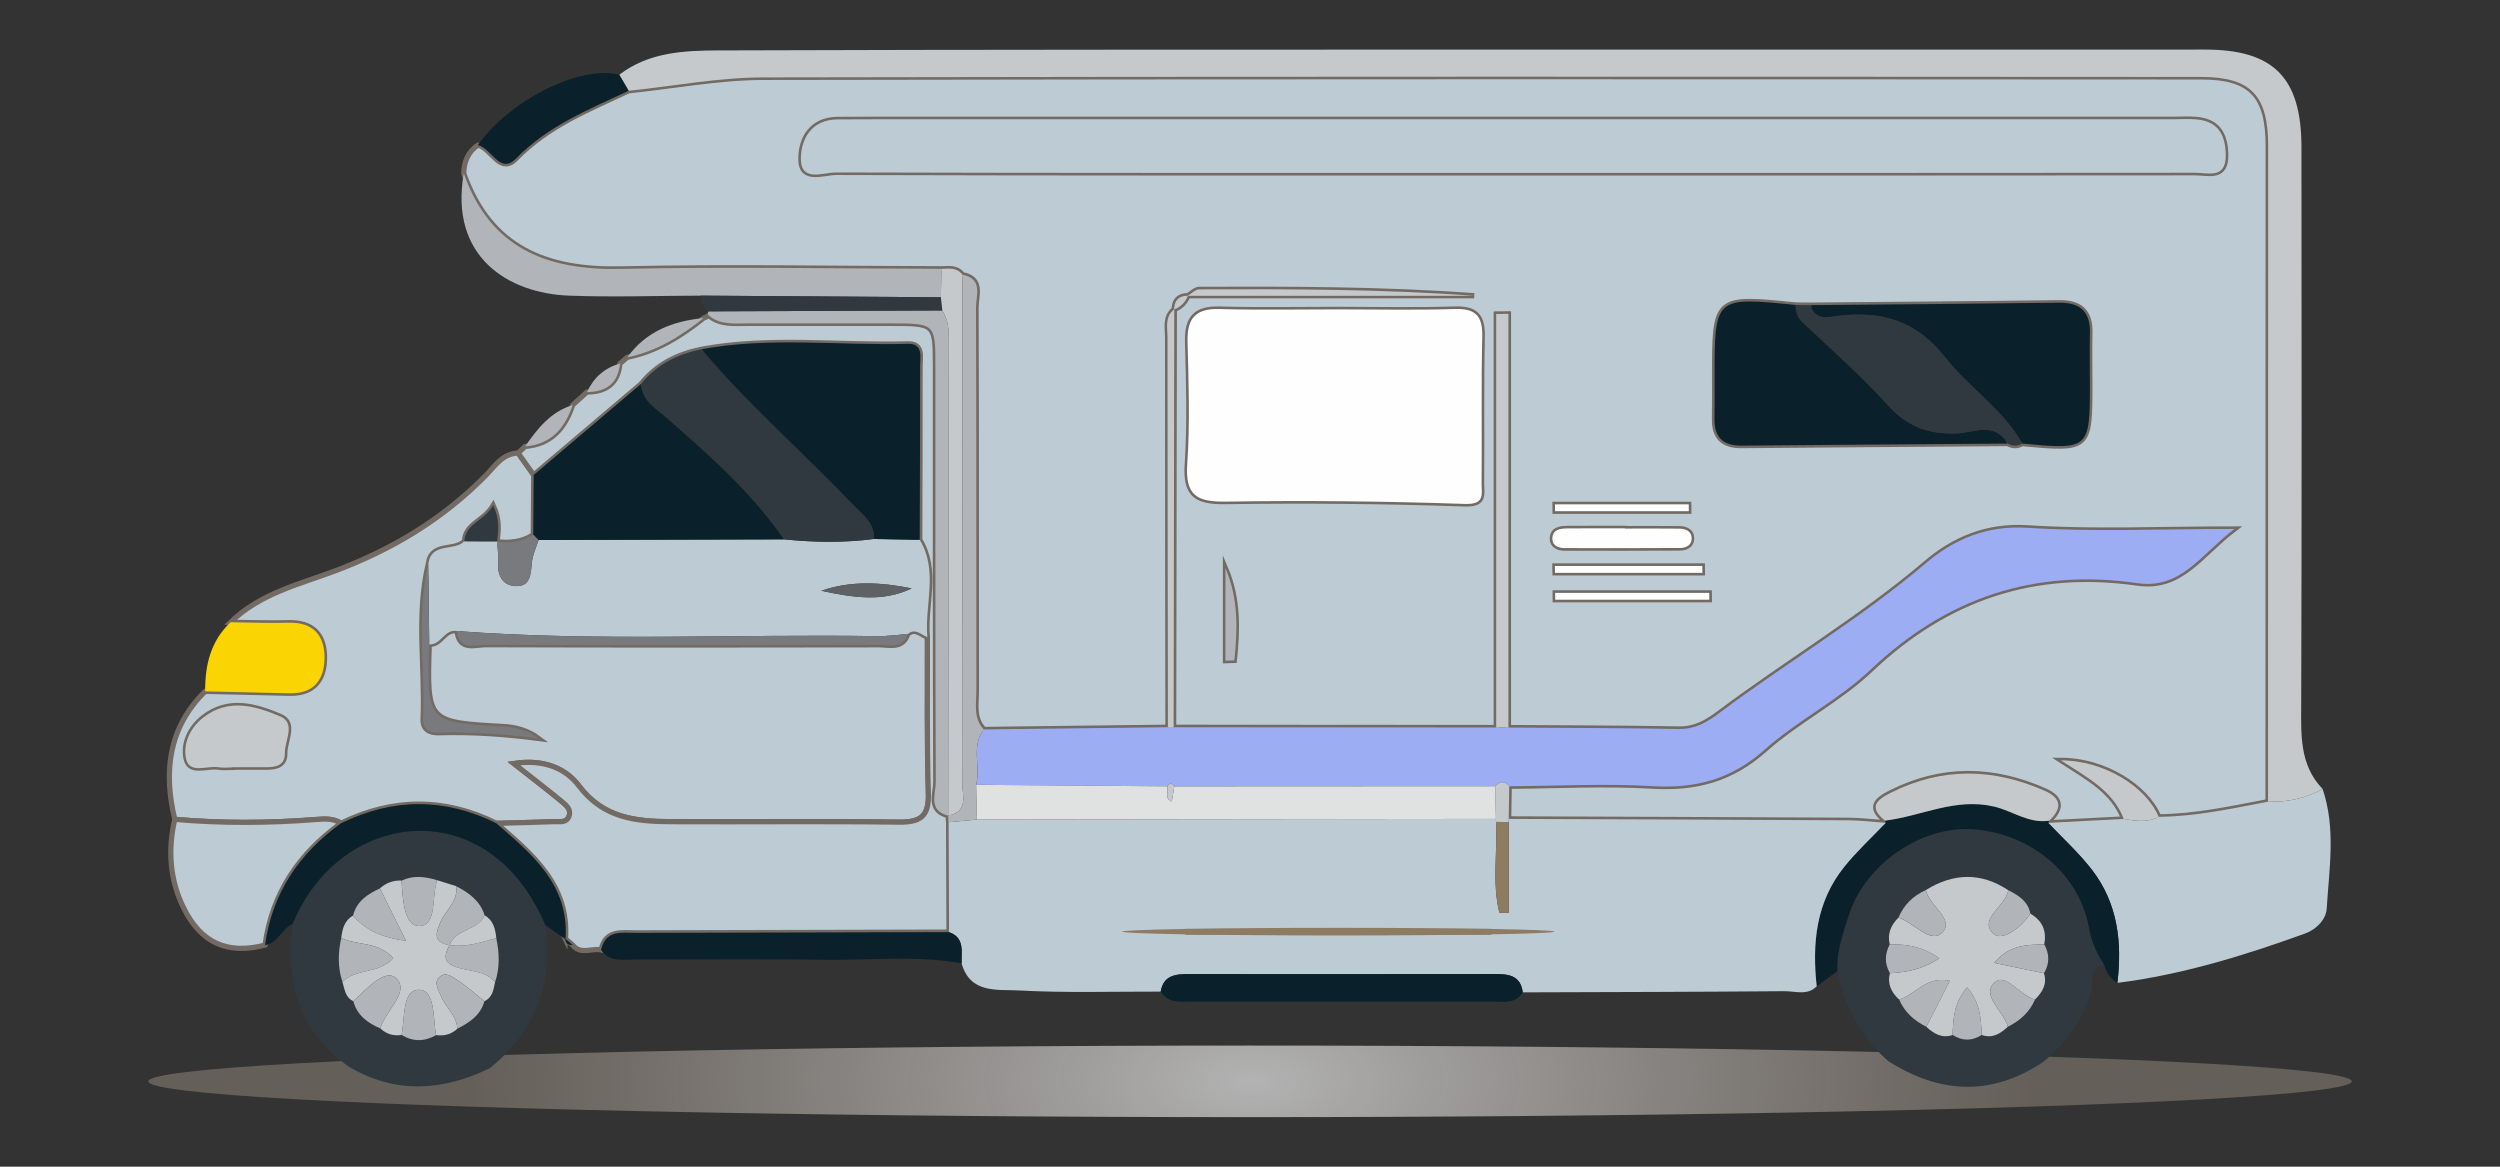 <?xml version="1.0" encoding="utf-8"?>
<!-- Generator: Adobe Illustrator 25.4.1, SVG Export Plug-In . SVG Version: 6.00 Build 0)  -->
<svg version="1.1" id="Layer_1" xmlns="http://www.w3.org/2000/svg" xmlns:xlink="http://www.w3.org/1999/xlink" x="0px" y="0px"
	 width="120px" height="56px" viewBox="0 0 120 56" style="enable-background:new 0 0 120 56;" xml:space="preserve">
<rect x="0" y="0" width="120" height="56" fill="#333333" stroke="none"/>
<style type="text/css">
	.st0{fill:url(#SVGID_1_);}
	.st1{fill:#BDCCD4;stroke:#726A63;stroke-width:0.25;stroke-miterlimit:10;}
	.st2{fill:#C5C9CC;}
	.st3{fill:#BDCCD4;}
	.st4{fill:#303940;}
	.st5{fill:#B1B4B8;}
	.st6{fill:#0A212B;}
	.st7{fill:#FBD404;}
	.st8{fill:#9DADF4;}
	.st9{fill:#FEFEFE;}
	.st10{fill:#797A7D;}
	.st11{fill:#E0E2E2;}
	.st12{fill:#8D7C62;}
	.st13{fill:#5E6265;}
</style>
<g>
	
		<radialGradient id="SVGID_1_" cx="-451.089" cy="51.905" r="17.433" gradientTransform="matrix(2.15 0 0 1 1029.927 0)" gradientUnits="userSpaceOnUse">
		<stop  offset="0" style="stop-color:#B3B3B3"/>
		<stop  offset="1" style="stop-color:#726A63;stop-opacity:0.8"/>
	</radialGradient>
	<ellipse class="st0" cx="60" cy="51.905" rx="52.883" ry="1.718"/>
	<g>
		<path class="st1" d="M22.26,8.326c0.01-0.561,0.202-1.031,0.679-1.36
			c0.65,0.138,1.058,1.438,1.828,0.647c1.536-1.579,3.495-2.357,5.408-3.255
			c2.159-0.224,4.318-0.639,6.477-0.644c23.005-0.047,46.011-0.035,69.016-0.022
			c2.381,0.001,3.205,0.9,3.205,3.312c-0,10.492-0.004,20.983-0.007,31.475
			c-1.738,0.33-3.468,0.713-5.25,0.728c-0.606-1.463-2.651-2.716-4.695-2.711
			c1.29,0.835,2.516,1.471,3.018,2.813c-1.209,0.062-2.417,0.125-3.626,0.187
			l0.053-0.107c0.611-0.582,0.602-1.069-0.218-1.432
			c-2.474-1.094-4.926-1.143-7.382,0.089c-0.729,0.366-1.071,0.705-0.287,1.342
			l0.036,0.107c-0.592-0.042-1.185-0.118-1.777-0.122
			c-5.44-0.029-10.881-0.046-16.321-0.067c0.009-0.522,0.017-1.044,0.026-1.566
			c2.294-0.013,4.594-0.141,6.879-0.004c2.075,0.124,3.784-0.33,5.377-1.747
			c1.584-1.409,3.557-2.39,5.09-3.844c3.647-3.459,7.857-4.867,12.812-4.154
			c2.1,0.302,3.023-1.366,4.656-2.602c-3.607,0-6.784,0.151-9.938-0.055
			c-1.965-0.128-3.55,0.571-4.869,1.693c-3.129,2.664-6.657,4.75-9.927,7.202
			c-0.575,0.431-1.153,0.776-1.929,0.762c-2.729-0.049-5.459-0.05-8.188-0.069
			c0-6.619,0-13.238,0-19.857c-0.195,0.002-0.391,0.004-0.586,0.005
			c0,6.617,0,13.233,0,19.85c-5.161-0.004-10.323-0.007-15.484-0.011
			c0.011-6.685,0.021-13.37,0.032-20.056c0.312-0.125,0.529-0.346,0.653-0.658
			c4.58,0,9.161,0,13.741,0c-4.401-0.32-8.8-0.324-13.199-0.307
			c-0.182,0.001-0.363,0.198-0.545,0.303c-0.434,0.002-0.65,0.223-0.659,0.653
			c-0.459,0.376-0.315,0.901-0.315,1.375c-0,6.229,0.01,12.458,0.018,18.687
			c-2.945,0.035-5.891,0.071-8.836,0.106c-0.519-0.548-0.357-1.234-0.358-1.874
			c-0.007-6.123,0.007-12.246-0.018-18.369c-0.002-0.571,0.361-1.393-0.656-1.586
			c-0.259-0.361-0.64-0.285-1.001-0.282c-5.127-0.009-10.255-0.107-15.379,0.005
			C26.234,12.985,23.528,11.915,22.26,8.326z M97.069,21.292
			c3.211,0.303,3.245,0.273,3.246-2.847c0-0.817-0.02-1.635,0.001-2.452
			c0.027-1.037-0.463-1.477-1.49-1.463c-3.975,0.053-7.95,0.08-11.925,0.117
			c-0.234-0.002-0.467-0.005-0.701-0.007c-3.902-0.398-3.901-0.398-3.9,3.496
			c0,0.655,0.007,1.311-0.005,1.966c-0.016,0.891,0.418,1.296,1.3,1.288
			c4.258-0.038,8.516-0.067,12.774-0.099
			C96.602,21.425,96.835,21.426,97.069,21.292z M72.584,8.301
			c10.926,0,21.852,0.004,32.779-0.009c0.633-0.001,1.511,0.324,1.472-0.905
			c-0.031-0.97-0.406-1.568-1.408-1.656c-0.379-0.033-0.764-0.005-1.147-0.005
			C83.574,5.725,62.869,5.724,42.164,5.724c-0.656,0-1.311,0.001-1.967,0.007
			c-1.271,0.012-1.766,0.965-1.755,1.924c0.012,1.094,1.094,0.619,1.69,0.621
			C50.95,8.309,61.767,8.3,72.584,8.301z M64.264,14.849
			c-1.911,0-3.824,0.039-5.733-0.015c-1.146-0.032-1.556,0.446-1.528,1.559
			c0.05,1.965,0.119,3.938-0.015,5.895c-0.104,1.52,0.491,1.81,1.873,1.789
			c3.817-0.057,7.639-0.02,11.455,0.112c0.989,0.034,0.796-0.49,0.8-0.98
			c0.022-2.348-0.021-4.697,0.032-7.044c0.022-0.987-0.305-1.365-1.315-1.332
			C67.979,14.893,66.121,14.85,64.264,14.849z M78.008,25.372c0-0.003,0-0.007,0-0.01
			c-0.929,0-1.858-0.005-2.787,0.003c-0.338,0.003-0.7,0.056-0.709,0.485
			c-0.007,0.322,0.274,0.458,0.565,0.459c1.858,0.006,3.715,0.005,5.573-0.005
			c0.294-0.002,0.557-0.145,0.55-0.471c-0.007-0.325-0.278-0.452-0.569-0.456
			C79.757,25.365,78.882,25.372,78.008,25.372z M74.648,28.457
			c0.001,0.11,0.002,0.221,0.002,0.331c2.466,0,4.932,0,7.398,0
			c-0.001-0.11-0.003-0.221-0.004-0.331
			C79.579,28.457,77.113,28.457,74.648,28.457z M81.715,27.497
			c-0.001-0.111-0.002-0.221-0.003-0.332c-2.359,0-4.719,0-7.078,0
			c0.002,0.111,0.004,0.221,0.006,0.332C76.998,27.497,79.356,27.497,81.715,27.497z
			 M81.062,24.539c-0.001-0.11-0.001-0.22-0.002-0.331c-2.14,0-4.281,0-6.421,0
			c0.001,0.11,0.003,0.22,0.004,0.331C76.782,24.539,78.922,24.539,81.062,24.539z
			 M58.821,27.268c0,1.482,0,2.964,0,4.446c0.143-0.005,0.285-0.011,0.428-0.016
			C59.402,30.225,59.454,28.753,58.821,27.268z"/>
		<path class="st1" d="M11.066,29.867c1.409-1.378,3.309-1.823,5.051-2.477
			c2.744-1.032,5.145-2.483,7.197-4.565c0.434-0.44,0.804-1.061,1.556-1.077
			c0.249,0.35,0.499,0.7,0.748,1.05c-0.007,0.958-0.015,1.915-0.022,2.873
			c-0.533,0.341-1.12,0.402-1.731,0.335l0-0.02
			c0.049-0.497,0.144-1.002-0.19-1.727c-0.468,0.779-1.333,0.864-1.387,1.722
			c-0.488,0.502-1.591,0.027-1.729,1.086c-0.59,2.469-0.145,4.973-0.251,7.458
			c-0.021,0.486,0.312,0.662,0.755,0.648c1.602-0.051,3.197,0.068,4.792,0.273
			c-0.524-0.388-1.081-0.54-1.693-0.574c-3.672-0.203-3.672-0.211-3.557-3.946
			c0.569,0.05,0.729-0.759,1.333-0.636c0.103,0.975,0.868,0.655,1.392,0.656
			c6.286,0.02,12.573,0.018,18.859,0.005c0.503-0.001,1.139,0.219,1.385-0.521
			c0.369-0.306,0.635,0.048,0.941,0.148c0.008,2.506-0.029,5.014,0.047,7.519
			c0.034,1.112-0.399,1.379-1.432,1.365c-3.651-0.048-7.303-0.003-10.955-0.022
			c-1.665-0.009-3.221-0.175-4.384-1.717c-0.587-0.779-1.6-1.311-3.13-1.076
			c1,0.787,1.68,1.305,2.337,1.85c0.196,0.163,0.434,0.376,0.314,0.686
			c-0.127,0.33-0.451,0.245-0.707,0.255c-0.925,0.036-1.85,0.055-2.776,0.081
			c-2.484-1.234-4.969-1.222-7.455-0.006c-0.383-0.235-0.766-0.212-1.22-0.177
			c-2.252,0.174-4.51,0.193-6.765-0.009c-0.55-2.294-0.306-4.399,1.46-6.143
			c1.352,0.032,2.704,0.066,4.057,0.094c1.18,0.024,1.68-0.677,1.672-1.738
			c-0.009-1.092-0.586-1.687-1.748-1.651
			C12.909,29.918,11.987,29.877,11.066,29.867z M11.15,36.835
			c0-0.003,0-0.006,0-0.009c0.542,0,1.083,0,1.625-0
			c0.468-0,0.909-0.083,0.898-0.674c-0.011-0.606,0.55-1.442-0.228-1.769
			c-1.184-0.497-2.473-0.889-3.687,0.058c-0.657,0.513-0.984,1.289-0.822,1.991
			c0.17,0.738,1.02,0.297,1.566,0.396C10.711,36.866,10.933,36.835,11.15,36.835
			z"/>
		<path class="st2" d="M108.866,38.48c0.003-10.492,0.007-20.983,0.007-31.475
			c0-2.412-0.824-3.311-3.205-3.312c-23.005-0.013-46.011-0.026-69.016,0.022
			c-2.159,0.004-4.318,0.419-6.477,0.644c-0.151-0.256-0.301-0.513-0.452-0.769
			c1.412-1.087,3.109-1.164,4.755-1.17c12.85-0.044,25.699-0.036,38.549-0.04
			c10.936-0.003,21.872-0.004,32.808-0.001c3.307,0.001,4.634,1.346,4.635,4.701
			c0.005,8.913,0.017,17.826-0.012,26.738c-0.005,1.462-0.084,2.895,1.027,4.053
			C110.672,38.328,109.794,38.511,108.866,38.48z"/>
		<path class="st1" d="M23.828,39.52c0.925-0.026,1.851-0.045,2.776-0.081
			c0.256-0.01,0.58,0.076,0.707-0.255c0.119-0.311-0.118-0.523-0.314-0.686
			c-0.656-0.546-1.336-1.063-2.337-1.85c1.53-0.235,2.543,0.298,3.13,1.076
			c1.162,1.542,2.719,1.708,4.384,1.717c3.652,0.019,7.304-0.026,10.955,0.022
			c1.033,0.014,1.465-0.253,1.432-1.365c-0.076-2.504-0.038-5.012-0.046-7.519
			c-0.142-1.554,0.541-3.173-0.367-4.667c0.007-2.772,0.021-5.544,0.015-8.315
			c-0.001-0.449,0.177-1.114-0.59-1.093c-3.3,0.093-6.615-0.348-9.902,0.261
			c-1.152,0.235-2.154,0.73-2.904,1.666c-1.717,1.455-3.433,2.911-5.15,4.366
			c-0.249-0.35-0.499-0.7-0.748-1.05c0.112-0.106,0.224-0.212,0.336-0.318
			c1.251-0.098,1.913-0.872,2.281-1.985c0.23-0.208,0.46-0.416,0.689-0.625
			c0.92-0.003,1.49-0.41,1.584-1.369c0.118-0.1,0.236-0.2,0.354-0.3
			c1.398-0.282,2.566-1.01,3.661-1.882c0.088-0.027,0.168-0.069,0.24-0.126
			c0.556,0.465,1.224,0.381,1.874,0.382c2.287,0.002,4.575-0.001,6.862-0
			c2.144,0,2.148,0.001,2.148,2.074c0.002,6.644-0.008,13.288,0.019,19.932
			c0.002,0.568-0.387,1.375,0.596,1.621l0.003,0
			c-0.002,0.107,0.003,0.213,0.017,0.318c0.007,1.757,0.013,3.515,0.019,5.272
			c-5.002,0.011-10.004,0.021-15.006,0.037c-0.688,0.002-1.477-0.172-1.695,0.819
			c-0.451-0.098-0.98,0.252-1.364-0.236c-0.12-0.105-0.241-0.209-0.361-0.314
			l0.018,0.04C27.33,42.463,25.541,41.014,23.828,39.52z"/>
		<path class="st3" d="M108.866,38.48c0.927,0.03,1.805-0.152,2.619-0.61
			c0.644,1.892,0.314,3.827,0.197,5.742c-0.032,0.527-0.506,1.004-1.031,1.194
			c-2.933,1.062-5.907,1.979-9.018,2.372c0.236-1.954,0.015-3.825-1.22-5.426
			c-0.624-0.81-1.396-1.507-2.101-2.255c1.209-0.062,2.417-0.125,3.626-0.187
			c0.566,0.087,1.134,0.192,1.677-0.102
			C105.398,39.193,107.129,38.81,108.866,38.48z"/>
		<path class="st4" d="M23.52,51.27c-2.275,1.106-4.539,1.259-6.787-0.076
			c-2.385-1.696-3.047-4.069-2.689-6.842c1.787-4.363,6.613-5.823,9.903-3.076
			c1.026,0.856,1.704,1.935,2.232,3.132C26.583,47.194,25.697,49.482,23.52,51.27
			z M23.823,45.029c-0.046-0.436-0.135-0.851-0.56-1.094
			c-0.219-0.702-0.757-1.091-1.375-1.402c-0.313-0.098-0.626-0.195-0.939-0.293
			c-0.56-0.169-1.119-0.233-1.672,0.027c-0.397-0.018-0.742,0.111-1.038,0.374
			c-0.597,0.273-1.122,0.618-1.294,1.31c-0.422,0.236-0.509,0.649-0.566,1.077
			c-0.156,0.706-0.17,1.408,0.056,2.103c0.111,0.345,0.13,0.743,0.527,0.925
			c0.182,0.685,0.692,1.044,1.298,1.309c0.288,0.274,0.631,0.369,1.02,0.313
			c0.55,0.328,1.101,0.325,1.653,0.006c0.385,0.051,0.731-0.031,1.019-0.304
			c0.578-0.297,1.112-0.638,1.301-1.319c0.399-0.181,0.438-0.564,0.515-0.924
			C24.001,46.441,23.969,45.737,23.823,45.029z"/>
		<path class="st4" d="M98.057,50.986c-2.486,1.649-4.959,1.514-7.422-0.053
			c-1.326-1.152-2.086-2.622-2.436-4.324c-0.05-0.944,0.269-1.82,0.549-2.692
			c0.775-2.41,3.409-4.244,5.855-4.117c2.795,0.145,5.21,2.104,5.673,4.761
			c0.118,0.681,0.39,1.208,0.719,1.756c-0.716,0.097-0.487,0.738-0.588,1.129
			C100.03,48.911,99.213,50.054,98.057,50.986z M95.121,49.677
			c0.519,0.186,0.901-0.065,1.259-0.394c0.581-0.289,1.039-0.699,1.301-1.305
			c0.352-0.35,0.596-0.736,0.43-1.262c0.275-0.46,0.27-0.922,0.012-1.386
			c0.129-0.648-0.09-1.14-0.663-1.472c-0.115-0.6-0.571-0.88-1.06-1.127
			c-1.317-0.87-2.637-0.826-3.958-0.009c-0.605,0.274-1.055,0.704-1.314,1.322
			c-0.359,0.358-0.545,0.773-0.419,1.288c-0.247,0.462-0.254,0.923,0.009,1.382
			c-0.136,0.522,0.074,0.922,0.444,1.267c0.262,0.608,0.723,1.016,1.305,1.304
			c0.358,0.331,0.745,0.571,1.262,0.395
			C94.193,49.978,94.657,49.975,95.121,49.677z"/>
		<path class="st5" d="M22.26,8.326c1.269,3.589,3.974,4.659,7.552,4.581
			c5.124-0.112,10.252-0.013,15.379-0.005c-0.009,0.456-0.019,0.911-0.028,1.367
			c-3.838-0.026-7.676-0.053-11.514-0.079c-2.118,0.006-4.239,0.081-6.354-0
			C24.4,14.078,21.561,12.332,22.26,8.326z"/>
		<path class="st1" d="M8.389,39.328c2.255,0.201,4.513,0.183,6.765,0.009
			c0.453-0.035,0.837-0.058,1.22,0.177c-2.018,1.45-3.309,3.354-3.653,5.85
			c-1.806,0.469-3.079-0.1-3.909-1.788C8.145,42.218,8.053,40.791,8.389,39.328z"
			/>
		<path class="st6" d="M100.995,46.317c-0.329-0.548-0.601-1.075-0.719-1.756
			c-0.462-2.657-2.877-4.616-5.673-4.761c-2.445-0.127-5.08,1.707-5.855,4.117
			c-0.28,0.872-0.599,1.748-0.549,2.692c-0.332,0.245-0.664,0.49-0.996,0.735
			c-0.227-2.063-0.034-4.043,1.316-5.727c0.606-0.755,1.327-1.417,1.996-2.121
			l-0.036-0.107c1.746-0.206,3.377-1.117,5.247-0.671
			c0.884,0.211,1.669,0.83,2.641,0.672l-0.053,0.107
			c0.705,0.748,1.476,1.445,2.101,2.255c1.234,1.602,1.456,3.473,1.22,5.426
			C101.287,46.991,101.121,46.669,100.995,46.317z"/>
		<path class="st6" d="M12.721,45.363c0.344-2.496,1.635-4.4,3.653-5.85
			c2.486-1.216,4.971-1.228,7.455,0.006c1.712,1.495,3.502,2.943,3.316,5.568
			c-0.321-0.227-0.643-0.454-0.964-0.681c-0.528-1.197-1.206-2.276-2.232-3.132
			c-3.291-2.747-8.117-1.287-9.903,3.076
			C13.518,44.577,13.354,45.277,12.721,45.363z"/>
		<path class="st5" d="M45.513,39.151c-0.983-0.246-0.593-1.052-0.595-1.621
			c-0.027-6.644-0.017-13.288-0.019-19.932c-0.001-2.073-0.004-2.074-2.148-2.074
			c-2.287-0-4.575,0.002-6.862,0c-0.649-0.001-1.318,0.084-1.874-0.382
			c-0.036-0.065-0.038-0.131-0.005-0.198c3.74-0.014,7.481-0.028,11.221-0.043
			c0.275,0.431,0.315,0.908,0.314,1.408C45.53,23.923,45.523,31.537,45.513,39.151z"
			/>
		<path class="st7" d="M11.066,29.867c0.921,0.01,1.843,0.051,2.763,0.023
			c1.163-0.036,1.739,0.559,1.748,1.651c0.009,1.061-0.491,1.762-1.672,1.738
			c-1.352-0.028-2.705-0.063-4.057-0.094
			C9.837,31.925,10.112,30.771,11.066,29.867z"/>
		<path class="st6" d="M29.723,3.589c0.151,0.256,0.301,0.513,0.452,0.769
			c-1.913,0.898-3.872,1.676-5.408,3.255c-0.77,0.791-1.178-0.509-1.828-0.647
			C24.472,4.792,27.864,3.103,29.723,3.589z"/>
		<path class="st4" d="M45.232,14.902c-3.74,0.014-7.481,0.028-11.221,0.043
			c-0.283-0.174-0.362-0.445-0.362-0.754c3.838,0.026,7.676,0.053,11.514,0.079
			C45.186,14.48,45.209,14.691,45.232,14.902z"/>
		<path class="st5" d="M33.775,15.268c-1.095,0.872-2.263,1.6-3.661,1.882
			C31.013,15.897,32.305,15.41,33.775,15.268z"/>
		<path class="st5" d="M27.486,19.443c-0.368,1.113-1.03,1.887-2.281,1.985
			C25.797,20.573,26.431,19.767,27.486,19.443z"/>
		<path class="st5" d="M29.76,17.45c-0.095,0.958-0.665,1.366-1.584,1.369
			C28.497,18.123,29.016,17.657,29.76,17.45z"/>
		<path class="st3" d="M90.515,39.496c-0.669,0.704-1.391,1.366-1.996,2.121
			c-1.35,1.684-1.543,3.664-1.316,5.727c-0.457,0.457-1.032,0.229-1.548,0.233
			c-4.188,0.035-8.376,0.041-12.564,0.056c-0.096-0.803-0.666-0.881-1.313-0.88
			c-4.903,0.006-9.807,0.008-14.71,0.003c-0.641-0.001-1.219,0.052-1.354,0.841
			c-2.273-0.006-4.551,0.068-6.818-0.056c-1.009-0.055-2.329,0.173-2.739-1.301
			c-0.016-0.574,0.159-1.225-0.603-1.499c-0.007-1.757-0.013-3.515-0.02-5.272
			c0.454-0.043,0.908-0.086,1.362-0.13c8.303-0.011,16.605-0.022,24.908-0.032
			l0.004,0.147c0.077,1.452-0.196,2.928,0.163,4.361
			c0.148,0.002,0.297,0.004,0.445,0.006c0-1.455,0-2.91,0-4.366l0.001-0.148
			c5.44,0.021,10.881,0.037,16.321,0.067
			C89.33,39.378,89.923,39.454,90.515,39.496z M56.898,44.589
			c-0,0.087-0,0.174-0,0.261c4.893,0,9.786,0,14.678,0
			c0-0.087,0-0.174,0-0.261
			C66.684,44.589,61.791,44.589,56.898,44.589z"/>
		<path class="st3" d="M72.584,8.3C61.767,8.3,50.95,8.309,40.133,8.277
			c-0.596-0.002-1.678,0.473-1.69-0.621c-0.011-0.96,0.484-1.912,1.755-1.924
			c0.655-0.006,1.311-0.007,1.967-0.007c20.705-0,41.41,0,62.116,0.001
			c0.382,0,0.767-0.028,1.147,0.005c1.002,0.088,1.378,0.686,1.408,1.656
			c0.039,1.23-0.839,0.905-1.472,0.905C94.436,8.304,83.51,8.301,72.584,8.3z"
			/>
		<path class="st8" d="M72.404,34.922c2.729,0.019,5.459,0.021,8.188,0.069
			c0.776,0.014,1.354-0.331,1.929-0.762c3.27-2.452,6.798-4.538,9.927-7.202
			c1.318-1.123,2.904-1.822,4.869-1.693c3.154,0.206,6.331,0.055,9.938,0.055
			c-1.633,1.236-2.556,2.905-4.656,2.602c-4.955-0.713-9.165,0.695-12.812,4.154
			c-1.533,1.454-3.506,2.435-5.09,3.844c-1.593,1.417-3.302,1.871-5.377,1.747
			c-2.285-0.137-4.585-0.008-6.879,0.005c-0.224-0.272-0.449-0.251-0.674-0.002
			c-5.133,0.003-10.267,0.005-15.4,0.008c-0.112-0.172-0.225-0.175-0.341-0.004
			c-3.057-0.024-6.115-0.047-9.172-0.071c0.23-0.871-0.255-1.842,0.369-2.659
			c2.945-0.035,5.891-0.071,8.836-0.107c-0-0,0.137,0.028,0.137,0.028
			l0.137-0.026c5.161,0.004,10.323,0.007,15.484,0.011
			C72.013,34.921,72.208,34.922,72.404,34.922z"/>
		<path class="st9" d="M64.264,14.85c1.857,0,3.715,0.043,5.569-0.017
			c1.01-0.033,1.338,0.345,1.315,1.332c-0.053,2.347-0.011,4.696-0.032,7.044
			c-0.005,0.49,0.188,1.014-0.8,0.98c-3.815-0.132-7.637-0.169-11.455-0.112
			c-1.382,0.021-1.977-0.269-1.873-1.789c0.134-1.957,0.065-3.93,0.015-5.895
			c-0.028-1.113,0.381-1.591,1.528-1.559C60.441,14.889,62.353,14.849,64.264,14.85z"
			/>
		<path class="st6" d="M96.369,21.291c-4.258,0.032-8.516,0.061-12.774,0.099
			c-0.882,0.008-1.316-0.397-1.3-1.288c0.012-0.655,0.005-1.311,0.005-1.966
			c-0.001-3.894-0.001-3.894,3.9-3.496c-0.013,0.336,0.072,0.599,0.344,0.854
			c1.38,1.295,2.802,2.555,4.07,3.954c0.922,1.018,1.912,1.395,3.269,1.361
			C94.689,20.788,95.734,20.207,96.369,21.291z"/>
		<path class="st6" d="M86.901,14.647c3.975-0.037,7.95-0.065,11.925-0.117
			c1.026-0.014,1.517,0.426,1.49,1.463c-0.021,0.817-0.001,1.635-0.001,2.452
			c-0.001,3.12-0.035,3.149-3.246,2.847c-0.931-1.663-2.574-2.696-3.71-4.148
			c-1.369-1.749-3.031-2.225-5.097-1.986C87.783,15.213,87.122,15.424,86.901,14.647z
			"/>
		<path class="st4" d="M86.901,14.647c0.222,0.776,0.882,0.566,1.361,0.51
			c2.065-0.239,3.728,0.237,5.097,1.986c1.136,1.452,2.779,2.486,3.71,4.148
			c-0.234,0.134-0.467,0.133-0.7-0.001c-0.635-1.084-1.68-0.503-2.486-0.483
			c-1.357,0.035-2.347-0.343-3.269-1.361c-1.267-1.399-2.69-2.659-4.07-3.954
			c-0.272-0.255-0.357-0.518-0.344-0.854
			C86.433,14.643,86.667,14.645,86.901,14.647z"/>
		<path class="st2" d="M45.232,14.902c-0.023-0.211-0.046-0.422-0.069-0.633
			c0.009-0.456,0.019-0.911,0.028-1.367c0.361-0.003,0.742-0.078,1.001,0.283
			c0.002,8.129,0.011,16.258-0.005,24.387c-0.001,0.583,0.33,1.387-0.67,1.579
			l-0.003-0c0.009-7.614,0.017-15.227,0.033-22.841
			C45.547,15.81,45.507,15.333,45.232,14.902z"/>
		<path class="st5" d="M45.516,39.151c1-0.192,0.669-0.996,0.67-1.579
			c0.016-8.129,0.008-16.258,0.005-24.387c1.017,0.192,0.654,1.014,0.656,1.585
			c0.025,6.123,0.011,12.246,0.018,18.369c0.001,0.641-0.161,1.326,0.358,1.874
			c-0.625,0.817-0.14,1.788-0.37,2.66c0.014,0.556,0.027,1.111,0.041,1.666
			c-0.454,0.043-0.908,0.086-1.363,0.13C45.519,39.363,45.514,39.257,45.516,39.151z
			"/>
		<path class="st2" d="M72.404,34.922c-0.196-0.001-0.391-0.001-0.587-0.002
			c0-6.616,0-13.233,0-19.85c0.195-0.002,0.391-0.004,0.586-0.005
			C72.404,21.685,72.404,28.303,72.404,34.922z"/>
		<path class="st2" d="M98.367,39.391c-0.972,0.158-1.757-0.462-2.641-0.672
			c-1.87-0.446-3.5,0.464-5.247,0.671c-0.784-0.637-0.442-0.976,0.287-1.342
			c2.456-1.232,4.908-1.183,7.382-0.089
			C98.969,38.321,98.978,38.809,98.367,39.391z"/>
		<path class="st9" d="M78.008,25.372c0.874,0,1.749-0.008,2.623,0.004
			c0.291,0.004,0.562,0.131,0.569,0.456c0.007,0.325-0.256,0.469-0.55,0.471
			c-1.858,0.01-3.715,0.012-5.573,0.005c-0.292-0.001-0.573-0.137-0.565-0.459
			c0.01-0.429,0.371-0.482,0.709-0.485c0.929-0.008,1.858-0.003,2.787-0.003
			C78.008,25.366,78.008,25.369,78.008,25.372z"/>
		<path class="st2" d="M56.334,34.91l-0.137,0.026c0,0-0.137-0.028-0.137-0.028
			c-0.008-6.229-0.018-12.458-0.018-18.687c0-0.473-0.144-0.999,0.315-1.375
			l0.008,0.008C56.355,21.539,56.344,28.225,56.334,34.91z"/>
		<path class="st2" d="M103.616,39.209c-0.543,0.294-1.11,0.189-1.677,0.102
			c-0.503-1.342-1.728-1.978-3.018-2.813
			C100.965,36.492,103.011,37.746,103.616,39.209z"/>
		<path class="st9" d="M74.648,28.457c2.465,0,4.931,0,7.396,0
			c0.001,0.11,0.003,0.221,0.004,0.331c-2.466,0-4.932,0-7.398,0
			C74.65,28.678,74.649,28.568,74.648,28.457z"/>
		<path class="st9" d="M81.715,27.497c-2.359,0-4.717,0-7.076,0
			c-0.002-0.111-0.004-0.221-0.006-0.332c2.359,0,4.719,0,7.078,0
			C81.713,27.275,81.714,27.386,81.715,27.497z"/>
		<path class="st2" d="M57.016,14.193c0.182-0.106,0.363-0.303,0.545-0.303
			c4.399-0.017,8.798-0.013,13.199,0.307c-4.58,0-9.161,0-13.741-0
			L57.016,14.193z"/>
		<path class="st9" d="M81.062,24.539c-2.14,0-4.279,0-6.419,0
			c-0.001-0.11-0.003-0.22-0.004-0.331c2.14,0,4.281,0,6.421,0
			C81.061,24.318,81.061,24.429,81.062,24.539z"/>
		<path class="st5" d="M58.821,27.268c0.633,1.485,0.582,2.957,0.428,4.43
			c-0.143,0.005-0.285,0.011-0.428,0.016
			C58.821,30.233,58.821,28.75,58.821,27.268z"/>
		<path class="st2" d="M71.768,37.739c0.226-0.249,0.45-0.27,0.674,0.002
			c-0.009,0.522-0.017,1.044-0.026,1.566c0,0-0.001,0.148-0,0.148
			c-0.203-0-0.406-0.001-0.609-0.001l-0.004-0.147
			C71.791,38.785,71.78,38.262,71.768,37.739z"/>
		<path class="st2" d="M56.358,14.847c0.008-0.431,0.225-0.651,0.659-0.653l0.003,0.003
			c-0.124,0.312-0.341,0.533-0.653,0.658L56.358,14.847z"/>
		<path class="st3" d="M44.147,25.912c0.907,1.494,0.225,3.113,0.367,4.667
			c-0.306-0.1-0.572-0.454-0.942-0.147c-0.485,0.037-0.972,0.111-1.456,0.103
			C35.39,30.427,28.658,30.799,21.937,30.291c-0.604-0.123-0.764,0.686-1.333,0.636
			c-0.015-1.287-0.03-2.573-0.045-3.86c0.139-1.059,1.241-0.584,1.729-1.086
			c0.526,0.002,1.051,0.003,1.577,0.005l-0,0.02
			c0.017,0.322,0.064,0.646,0.043,0.965c-0.041,0.631,0.198,1.129,0.83,1.161
			c0.741,0.037,0.738-0.59,0.794-1.148c0.036-0.361,0.208-0.709,0.319-1.063
			c3.928-0.01,7.856-0.021,11.784-0.031c1.439,0.146,2.877,0.169,4.315-0.019
			C42.682,25.884,43.415,25.898,44.147,25.912z M39.419,28.357
			c1.458,0.308,2.923,0.57,4.343-0.114C42.306,27.949,40.858,27.859,39.419,28.357z"
			/>
		<path class="st6" d="M37.635,25.888c-3.928,0.01-7.856,0.021-11.784,0.031
			c-0.085-0.083-0.17-0.167-0.256-0.25c0.007-0.958,0.015-1.915,0.022-2.873
			c1.717-1.456,3.433-2.911,5.15-4.366c0.057,0.814,0.709,1.166,1.238,1.628
			C34.045,21.843,36.082,23.633,37.635,25.888z"/>
		<path class="st2" d="M11.15,36.835c-0.217,0-0.439,0.032-0.649-0.006
			c-0.545-0.099-1.396,0.342-1.566-0.396c-0.162-0.702,0.165-1.478,0.822-1.991
			c1.214-0.948,2.503-0.555,3.687-0.058c0.778,0.327,0.217,1.163,0.228,1.769
			c0.01,0.591-0.43,0.673-0.898,0.674c-0.542,0-1.083,0-1.625,0
			C11.15,36.829,11.15,36.832,11.15,36.835z"/>
		<path class="st10" d="M21.937,30.291c6.721,0.509,13.453,0.137,20.18,0.244
			c0.485,0.008,0.971-0.067,1.456-0.103c-0.246,0.74-0.881,0.519-1.385,0.521
			c-6.286,0.013-12.573,0.015-18.859-0.005
			C22.805,30.945,22.039,31.266,21.937,30.291z"/>
		<path class="st10" d="M20.558,27.066c0.015,1.287,0.03,2.573,0.045,3.86
			c-0.115,3.735-0.115,3.743,3.557,3.946c0.612,0.034,1.169,0.186,1.693,0.574
			c-1.595-0.205-3.19-0.324-4.792-0.273c-0.443,0.014-0.775-0.163-0.755-0.648
			C20.413,32.039,19.968,29.535,20.558,27.066z"/>
		<path class="st10" d="M25.596,25.67c0.085,0.083,0.17,0.167,0.256,0.25
			c-0.111,0.354-0.283,0.702-0.319,1.063c-0.056,0.558-0.054,1.185-0.794,1.148
			c-0.632-0.032-0.871-0.53-0.83-1.161c0.021-0.319-0.027-0.643-0.043-0.965
			C24.476,26.072,25.063,26.011,25.596,25.67z"/>
		<path class="st4" d="M23.864,25.985c-0.526-0.002-1.051-0.003-1.577-0.005
			c0.053-0.857,0.919-0.943,1.387-1.722C24.008,24.983,23.913,25.488,23.864,25.985
			z"/>
		<path class="st6" d="M44.147,25.912c-0.733-0.014-1.465-0.028-2.198-0.042
			c0.044-0.763-0.535-1.149-0.98-1.617c-2.405-2.524-5.052-4.811-7.298-7.489
			c3.286-0.609,6.601-0.168,9.902-0.261c0.767-0.022,0.589,0.644,0.59,1.093
			C44.169,20.368,44.155,23.14,44.147,25.912z"/>
		<path class="st4" d="M33.671,16.764c2.246,2.678,4.893,4.965,7.298,7.489
			c0.445,0.467,1.024,0.853,0.98,1.617c-1.437,0.187-2.876,0.165-4.315,0.019
			c-1.553-2.256-3.59-4.045-5.63-5.83c-0.529-0.462-1.18-0.814-1.238-1.628
			C31.517,17.495,32.519,16.999,33.671,16.764z"/>
		<path class="st6" d="M46.156,46.241c-2.217-0.401-4.454-0.133-6.68-0.171
			c-2.996-0.051-5.993-0.009-8.99-0.014c-0.583-0.001-1.218,0.149-1.634-0.459
			c0.218-0.991,1.007-0.817,1.695-0.819c5.002-0.016,10.004-0.026,15.006-0.037
			C46.315,45.016,46.14,45.667,46.156,46.241z"/>
		<path class="st6" d="M27.488,45.362c-0.224,0.014-0.348-0.086-0.361-0.314
			C27.247,45.152,27.367,45.257,27.488,45.362z"/>
		<path class="st2" d="M21.95,49.381c-0.288,0.273-0.634,0.355-1.019,0.304
			c-0.153-0.811-0.03-2.173-0.825-2.174c-0.802-0.001-0.673,1.359-0.828,2.168
			c-0.389,0.057-0.732-0.038-1.02-0.313c0.223-0.852,1.442-1.738,0.761-2.405
			c-0.526-0.515-1.439,0.526-2.059,1.096c-0.397-0.182-0.415-0.58-0.525-0.925
			c0.645-0.667,1.752-0.367,2.44-1.138c-0.696-0.798-1.709-0.606-2.498-0.966
			c0.058-0.428,0.144-0.841,0.566-1.077c0.607,0.69,1.365,1.046,2.546,1.212
			c-0.497-1.002-0.874-1.762-1.252-2.523c0.296-0.264,0.641-0.392,1.038-0.374
			c0.046,0.848,0.121,2.163,0.819,2.18c0.87,0.02,0.634-1.298,0.847-2.049
			c0.014-0.05,0.004-0.106,0.006-0.159c0.313,0.098,0.626,0.195,0.939,0.293
			c0.13,0.718-0.472,1.128-0.722,1.684c-0.243,0.542-0.416,1.011,0.41,1.151
			c-0.263,0.502-0.328,0.854,0.395,1.076c0.605,0.187,1.322,0.148,1.796,0.692
			c-0.078,0.36-0.116,0.743-0.515,0.924c-0.42-0.336-0.819-0.705-1.269-0.995
			c-0.247-0.159-0.571-0.449-0.88-0.172c-0.303,0.273-0.062,0.593,0.054,0.895
			C21.37,48.346,21.929,48.73,21.95,49.381z"/>
		<path class="st5" d="M16.96,48.059c0.62-0.569,1.533-1.611,2.059-1.096
			c0.681,0.666-0.538,1.552-0.761,2.405C17.653,49.103,17.142,48.744,16.96,48.059
			z"/>
		<path class="st5" d="M21.95,49.381c-0.021-0.651-0.579-1.035-0.794-1.592
			c-0.116-0.301-0.357-0.622-0.054-0.895c0.309-0.278,0.634,0.013,0.88,0.172
			c0.45,0.29,0.849,0.659,1.269,0.995C23.062,48.743,22.528,49.084,21.95,49.381
			z"/>
		<path class="st5" d="M21.576,45.37c-0.825-0.14-0.653-0.609-0.41-1.151
			c0.25-0.557,0.851-0.966,0.722-1.684c0.618,0.311,1.156,0.7,1.375,1.402
			c-0.328,0.746-1.389,0.631-1.676,1.426L21.576,45.37z"/>
		<path class="st5" d="M19.278,49.68c0.155-0.809,0.026-2.169,0.828-2.168
			c0.795,0.001,0.672,1.363,0.825,2.174C20.379,50.005,19.828,50.008,19.278,49.68z
			"/>
		<path class="st5" d="M18.238,42.643c0.377,0.761,0.755,1.521,1.252,2.523
			c-1.181-0.166-1.939-0.522-2.546-1.212
			C17.116,43.26,17.641,42.916,18.238,42.643z"/>
		<path class="st5" d="M23.766,47.138c-0.473-0.544-1.19-0.506-1.796-0.692
			c-0.722-0.223-0.657-0.574-0.395-1.076l0.011-0.008
			c0.78,0.125,1.503-0.136,2.236-0.333C23.969,45.737,24.001,46.441,23.766,47.138z
			"/>
		<path class="st5" d="M20.949,42.241c-0.001,0.053,0.008,0.109-0.006,0.159
			c-0.213,0.751,0.023,2.069-0.847,2.049c-0.698-0.016-0.774-1.332-0.819-2.18
			C19.83,42.007,20.388,42.072,20.949,42.241z"/>
		<path class="st5" d="M16.378,45.03c0.789,0.36,1.801,0.167,2.498,0.966
			c-0.688,0.771-1.795,0.471-2.44,1.138
			C16.208,46.438,16.222,45.736,16.378,45.03z"/>
		<path class="st2" d="M23.823,45.029c-0.733,0.197-1.455,0.457-2.236,0.333
			c0.287-0.795,1.348-0.68,1.676-1.426
			C23.687,44.178,23.776,44.593,23.823,45.029z"/>
		<path class="st2" d="M92.441,42.721c1.321-0.817,2.641-0.862,3.958,0.009
			c-0.12,0.771-1.432,1.366-0.736,2.07c0.43,0.434,1.35-0.278,1.796-0.943
			c0.573,0.332,0.792,0.823,0.664,1.472c-0.829,0.023-1.671,0.011-2.405,0.892
			c0.92,0.19,1.656,0.342,2.392,0.494c0.166,0.526-0.078,0.913-0.43,1.262
			c-0.725-0.177-1.413-1.329-1.953-0.81c-0.648,0.622,0.459,1.371,0.652,2.116
			c-0.358,0.329-0.74,0.58-1.259,0.395c-0.025-0.797-0.085-1.583-0.698-2.281
			c-0.615,0.699-0.677,1.485-0.696,2.284c-0.517,0.175-0.903-0.065-1.262-0.395
			c0.367-0.719,0.734-1.438,1.125-2.204c-1.14-0.257-1.644,0.673-2.43,0.9
			c-0.369-0.345-0.579-0.745-0.444-1.267c0.82-0.045,1.602-0.202,2.372-0.715
			c-0.806-0.568-1.574-0.688-2.38-0.667c-0.126-0.516,0.06-0.93,0.419-1.288
			c0.735,0.232,1.546,1.282,2.094,0.726C93.857,44.126,92.584,43.485,92.441,42.721
			z"/>
		<path class="st5" d="M91.161,47.981c0.786-0.228,1.29-1.157,2.43-0.9
			c-0.391,0.766-0.758,1.485-1.125,2.204C91.884,48.997,91.422,48.589,91.161,47.981
			z"/>
		<path class="st5" d="M92.441,42.721c0.142,0.764,1.415,1.405,0.78,2.048
			c-0.548,0.556-1.359-0.495-2.094-0.726
			C91.387,43.425,91.836,42.996,92.441,42.721z"/>
		<path class="st5" d="M96.38,49.283c-0.193-0.745-1.3-1.493-0.652-2.116
			c0.54-0.519,1.228,0.634,1.953,0.81C97.42,48.584,96.961,48.994,96.38,49.283
			z"/>
		<path class="st5" d="M93.727,49.68c0.019-0.799,0.081-1.584,0.696-2.284
			c0.614,0.698,0.674,1.484,0.698,2.281C94.657,49.975,94.193,49.978,93.727,49.68z"
			/>
		<path class="st5" d="M97.46,43.857c-0.446,0.665-1.367,1.377-1.796,0.943
			c-0.696-0.704,0.616-1.299,0.736-2.07
			C96.889,42.978,97.345,43.258,97.46,43.857z"/>
		<path class="st5" d="M90.708,45.332c0.806-0.022,1.574,0.099,2.38,0.667
			c-0.77,0.513-1.552,0.67-2.372,0.715C90.454,46.255,90.461,45.794,90.708,45.332z
			"/>
		<path class="st5" d="M98.111,46.715c-0.736-0.152-1.473-0.304-2.392-0.494
			c0.734-0.881,1.576-0.87,2.405-0.892C98.381,45.793,98.386,46.256,98.111,46.715
			z"/>
		<path class="st11" d="M71.768,37.739c0.012,0.523,0.024,1.045,0.036,1.568
			c-8.303,0.011-16.605,0.022-24.908,0.032c-0.014-0.555-0.027-1.11-0.041-1.666
			c3.057,0.023,6.115,0.047,9.172,0.07c0.086,0.238-0.167,0.579,0.219,0.727
			c0.04-0.241,0.081-0.482,0.121-0.723C61.501,37.745,66.634,37.742,71.768,37.739
			z"/>
		<path class="st6" d="M73.091,47.634c-0.361,0.584-0.947,0.442-1.478,0.442
			c-4.811,0.005-9.622,0.003-14.433,0.004c-0.544,0-1.112,0.086-1.467-0.483
			c0.136-0.79,0.713-0.842,1.354-0.841c4.903,0.005,9.807,0.003,14.71-0.003
			C72.424,46.753,72.994,46.831,73.091,47.634z"/>
		<ellipse class="st12" cx="64.237" cy="44.719" rx="10.379" ry="0.184"/>
		<path class="st12" d="M71.807,39.454c0.203,0,0.406,0,0.609,0.001
			c-0,1.455-0,2.91-0,4.366c-0.148-0.002-0.297-0.004-0.445-0.006
			C71.611,42.383,71.884,40.906,71.807,39.454z"/>
		<path class="st2" d="M56.368,37.747c-0.04,0.241-0.081,0.482-0.121,0.723
			c-0.386-0.148-0.133-0.489-0.219-0.727
			C56.142,37.573,56.256,37.576,56.368,37.747z"/>
		<path class="st13" d="M39.419,28.357c1.439-0.498,2.887-0.408,4.343-0.114
			C42.342,28.927,40.877,28.666,39.419,28.357z"/>
	</g>
</g>
</svg>
